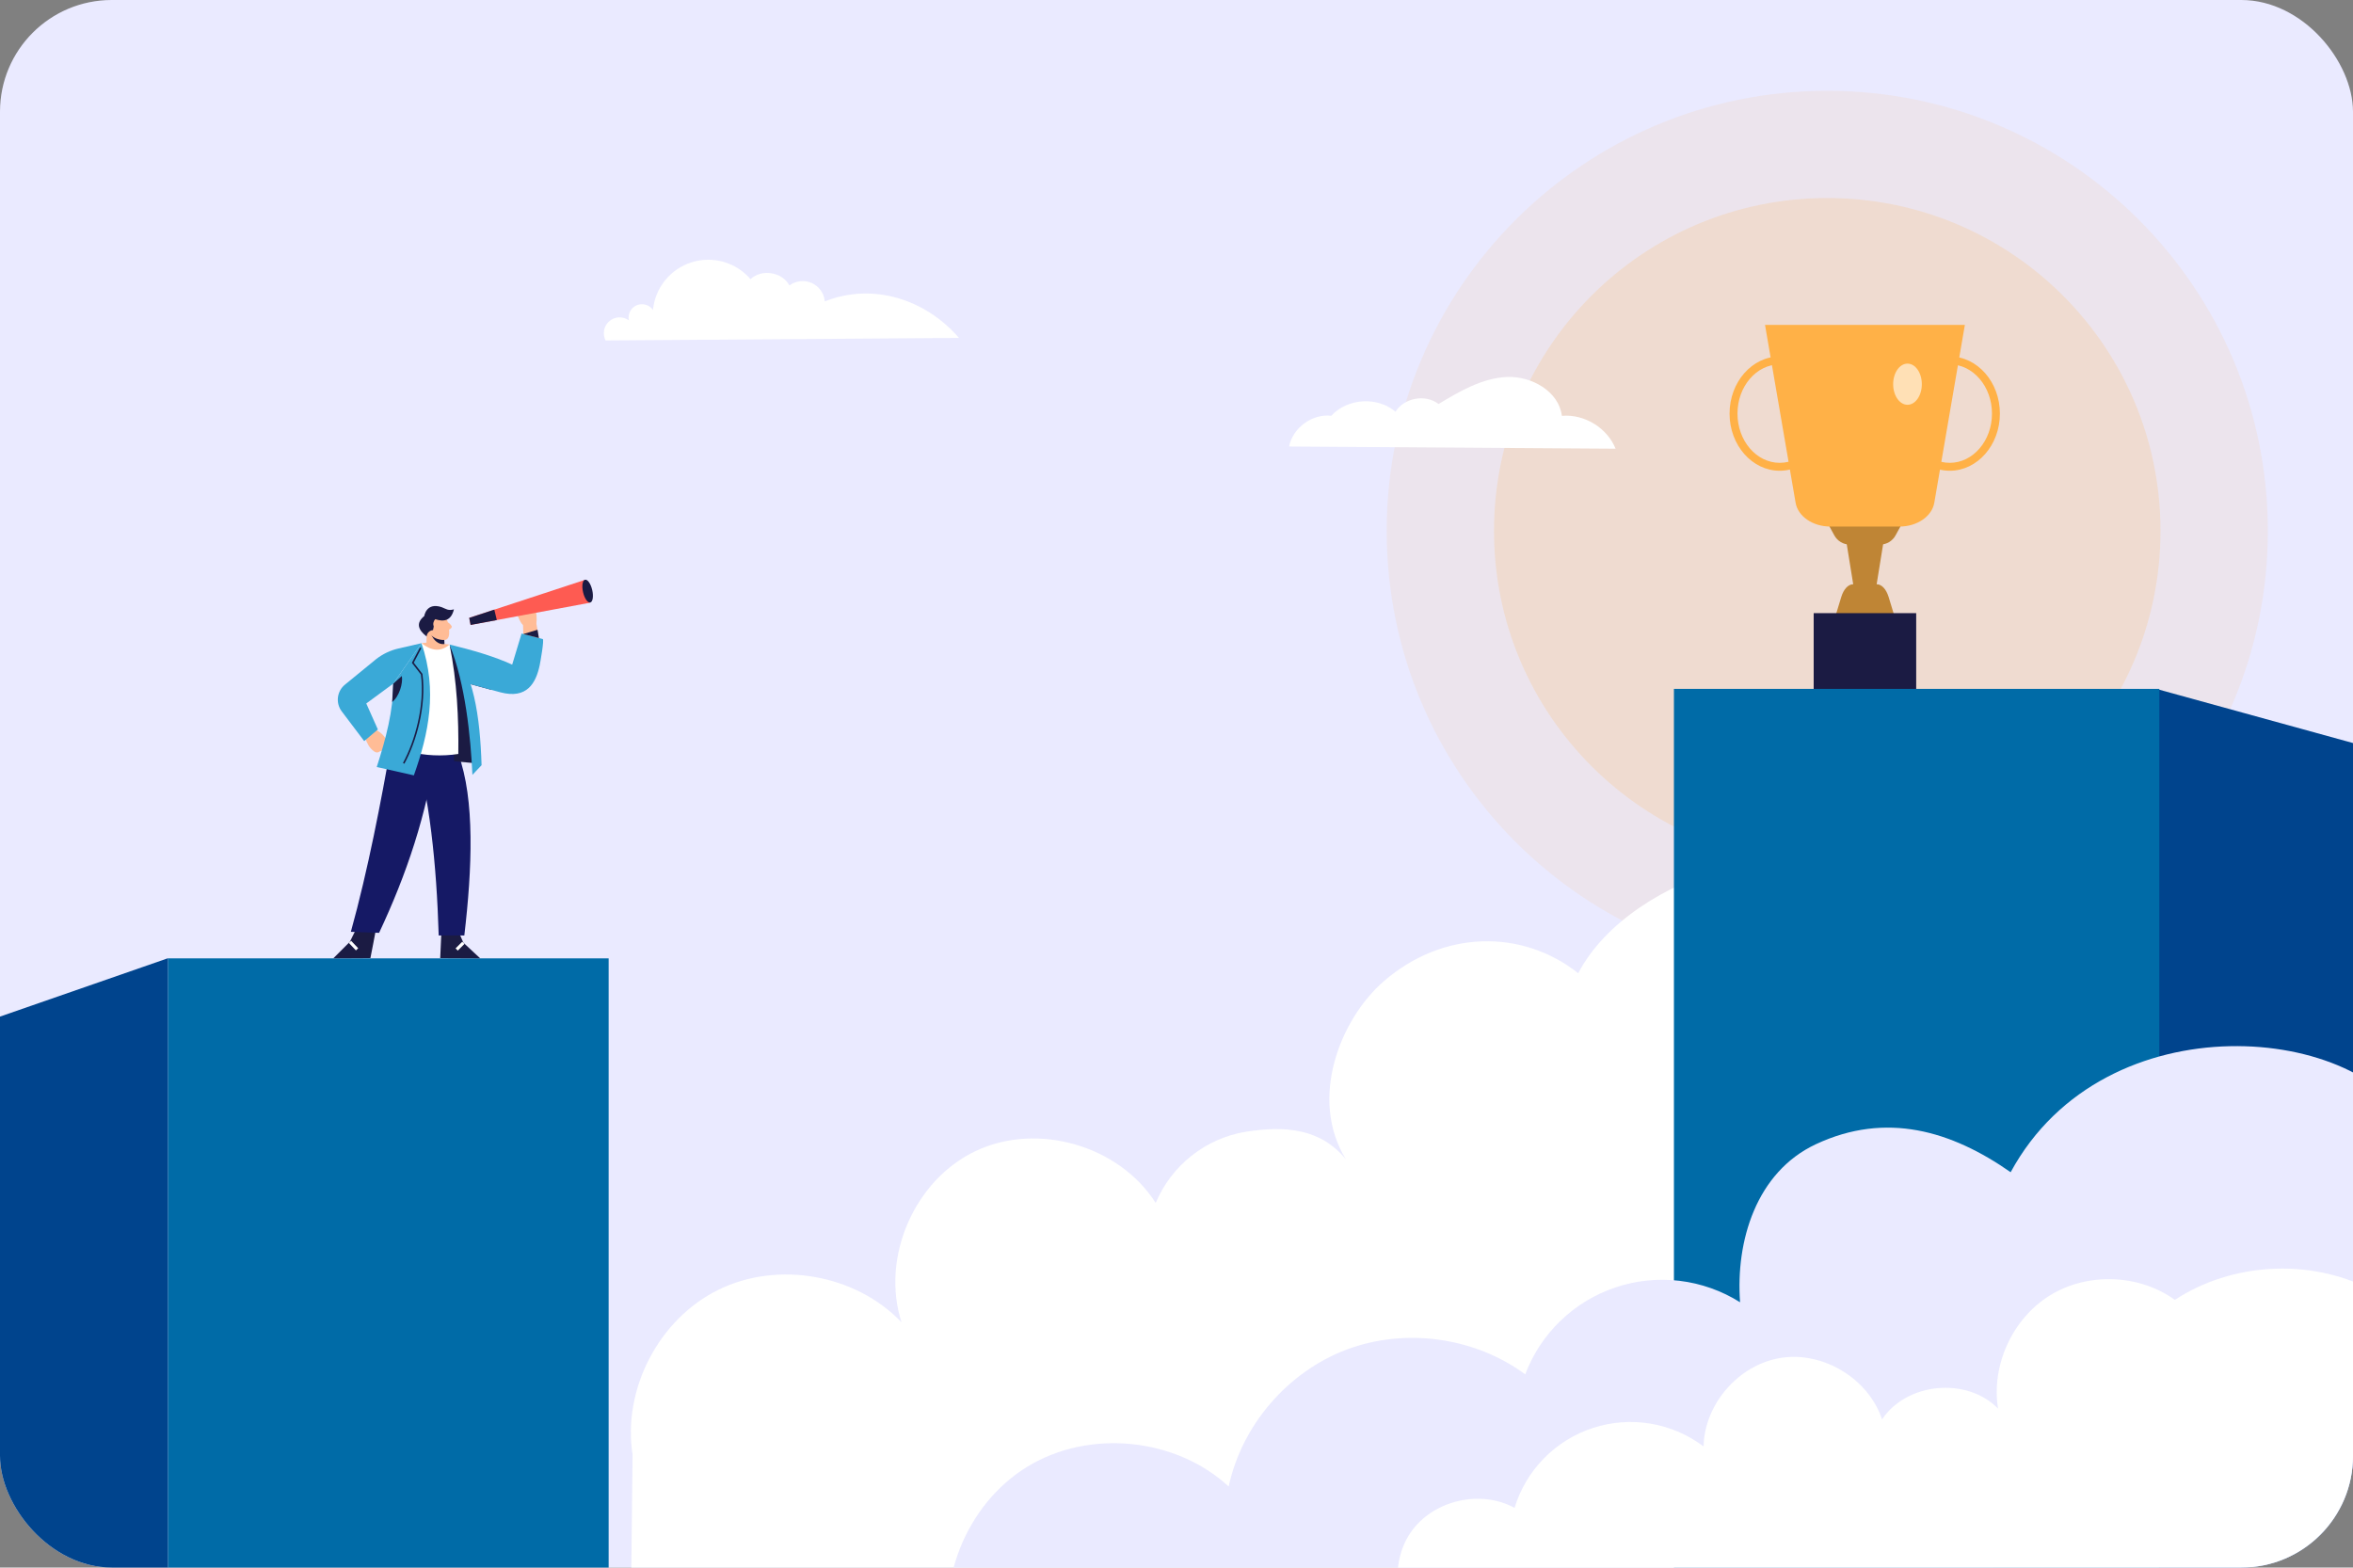 <svg width="716" height="477" viewBox="0 0 716 477" fill="none" xmlns="http://www.w3.org/2000/svg">
<rect x="0" y="0" width="716" height="477" fill="#808080" stroke="none"/>
<g clip-path="url(#clip0)">
<path d="M716 0H0V477H716V0Z" fill="#EAEAFF"/>
<path opacity="0.1" d="M556.022 27.633C481.978 27.633 421.962 87.594 421.962 161.559C421.962 235.524 481.987 295.485 556.028 295.485C630.07 295.485 690.09 235.523 690.09 161.559C690.09 87.595 630.065 27.633 556.022 27.633ZM556.022 262.861C500.014 262.861 454.612 217.505 454.612 161.556C454.612 105.608 500.014 60.255 556.022 60.255C612.029 60.255 657.434 105.608 657.434 161.559C657.434 217.51 612.029 262.861 556.022 262.861Z" fill="#FFB147"/>
<path opacity="0.25" d="M556.021 262.861C612.03 262.861 657.433 217.506 657.433 161.557C657.433 105.608 612.03 60.253 556.021 60.253C500.013 60.253 454.609 105.608 454.609 161.557C454.609 217.506 500.013 262.861 556.021 262.861Z" fill="#FFB147"/>
<path d="M582.385 266.393C552.432 250.445 496.528 265.241 480.235 296.158C463.305 282.733 439.185 282.867 421.046 298.626C407.793 310.139 398.222 334.326 409.521 352.734C401.745 343.367 391.115 342.521 379.077 344.389C373.048 345.391 367.372 347.904 362.58 351.692C357.787 355.481 354.036 360.423 351.675 366.054C340.548 348.581 315.76 341.392 296.999 350.202C278.238 359.011 267.961 382.662 274.326 402.369C260.395 387.773 236.712 383.571 218.602 392.484C200.492 401.397 189.389 422.705 192.485 442.645L191.411 541.827L613.213 533.192L582.385 266.393Z" fill="white"/>
<path d="M558.394 187.865L560.281 181.666C560.997 179.282 562.408 177.783 563.93 177.783H571.047C572.567 177.783 573.968 179.273 574.696 181.666L576.583 187.865H558.394Z" fill="#BF8535"/>
<path d="M593.295 143.247C584.882 143.247 578.037 135.445 578.037 125.859C578.037 116.274 584.882 108.469 593.295 108.469C601.708 108.469 608.553 116.271 608.553 125.859C608.553 135.447 601.708 143.247 593.295 143.247ZM593.295 110.877C586.209 110.877 580.445 117.598 580.445 125.859C580.445 134.12 586.211 140.841 593.295 140.841C600.379 140.841 606.145 134.12 606.145 125.859C606.145 117.598 600.378 110.877 593.295 110.877Z" fill="#FFB147"/>
<path d="M541.551 143.247C533.136 143.247 526.291 135.445 526.291 125.859C526.291 116.274 533.136 108.47 541.551 108.47C549.967 108.47 556.809 116.261 556.809 125.859C556.809 135.458 549.964 143.247 541.551 143.247ZM541.551 110.877C534.465 110.877 528.702 117.598 528.702 125.859C528.702 134.12 534.467 140.841 541.551 140.841C548.635 140.841 554.399 134.12 554.399 125.859C554.399 117.598 548.635 110.877 541.551 110.877Z" fill="#FFB147"/>
<path d="M561.611 163.499L564.337 180.372H570.633L573.359 163.499H561.611Z" fill="#BF8535"/>
<path d="M555.74 158.459L558.177 162.922C558.639 163.769 559.321 164.475 560.152 164.967C560.982 165.459 561.929 165.718 562.894 165.717H572.083C573.048 165.717 573.995 165.458 574.824 164.966C575.654 164.474 576.335 163.768 576.797 162.922L579.243 158.459H555.74Z" fill="#BF8535"/>
<path d="M583.084 186.573H551.891V209.646H583.084V186.573Z" fill="#1B1B43"/>
<path d="M537.082 98.856L546.391 152.997C547.107 157.133 551.605 160.225 556.93 160.225H578.053C583.376 160.225 587.879 157.126 588.589 152.997L597.896 98.856H537.082Z" fill="#FFB147"/>
<path opacity="0.6" d="M580.437 123.175C582.846 123.175 584.799 120.371 584.799 116.912C584.799 113.452 582.846 110.648 580.437 110.648C578.027 110.648 576.074 113.452 576.074 116.912C576.074 120.371 578.027 123.175 580.437 123.175Z" fill="white"/>
<path d="M184.279 103.602C183.779 102.642 183.617 101.543 183.819 100.48C184.022 99.417 184.578 98.454 185.397 97.746C186.215 97.038 187.249 96.626 188.331 96.578C189.413 96.529 190.479 96.847 191.358 97.479C191.166 96.56 191.298 95.603 191.73 94.77C192.163 93.936 192.87 93.278 193.733 92.905C194.596 92.532 195.56 92.468 196.465 92.724C197.369 92.98 198.157 93.539 198.696 94.308C199.015 91.009 200.299 87.876 202.387 85.301C204.475 82.725 207.276 80.82 210.44 79.823C213.604 78.825 216.992 78.78 220.182 79.692C223.372 80.605 226.223 82.434 228.379 84.953C231.721 81.737 238.064 82.764 240.215 86.861C241.183 86.144 242.324 85.698 243.522 85.57C244.719 85.441 245.93 85.635 247.028 86.129C248.126 86.624 249.071 87.403 249.767 88.385C250.463 89.367 250.884 90.517 250.986 91.716C265.5 85.922 281.6 91.001 291.811 102.826L184.279 103.602Z" fill="white"/>
<path d="M491.609 136.542C489.063 130.195 482.086 125.928 475.27 126.545C474.346 119.083 466.024 114.374 458.506 114.718C450.989 115.061 444.186 119.057 437.742 122.943C433.8 119.854 427.259 121.035 424.63 125.287C419.155 120.585 409.94 121.172 405.105 126.526C399.322 125.84 393.381 130.162 392.263 135.872L491.609 136.542Z" fill="white"/>
<path d="M185.206 291.624H51.089V493.799H185.206V291.624Z" fill="#006BA7"/>
<path d="M51.088 493.772H-14.117V314.254L51.088 291.598V493.772Z" fill="#00448D"/>
<path d="M149.549 209.928L141.529 207.734L140.813 205.961L141.138 204.635C144.632 205.083 147.391 206.905 149.549 209.928Z" fill="#1B1B43"/>
<path d="M159.847 187.486C160.005 188.215 159.895 188.697 159.291 188.697C158.687 188.697 158.847 188.174 158.673 187.445C158.475 186.611 157.971 185.955 158.575 185.955C159.179 185.955 159.649 186.573 159.847 187.486Z" fill="#FFBC96"/>
<path d="M111.1 224.421C111.34 225.256 111.686 226.058 112.131 226.805C112.544 227.498 113.094 228.101 113.747 228.576C114.058 228.836 114.45 228.979 114.856 228.979C115.31 228.927 115.553 228.536 116.033 228.481C116.537 228.349 116.984 228.056 117.305 227.646L117.682 227.25C117.838 227.085 117.943 226.878 117.986 226.655C118.028 226.431 118.005 226.2 117.92 225.989C117.589 225.025 117.036 224.152 116.307 223.439C115.578 222.727 114.692 222.194 113.72 221.884L111.1 224.421Z" fill="#FFBC96"/>
<path d="M132.34 191.718C132.215 191.916 132.032 192.07 131.815 192.159C131.598 192.248 131.359 192.267 131.131 192.215C130.902 192.162 130.696 192.04 130.54 191.866C130.384 191.691 130.286 191.472 130.26 191.239C130.234 191.007 130.281 190.772 130.395 190.567C130.508 190.362 130.682 190.198 130.893 190.096C131.105 189.994 131.342 189.961 131.573 190C131.804 190.039 132.017 190.148 132.183 190.314C132.388 190.481 132.519 190.721 132.549 190.984C132.578 191.246 132.503 191.51 132.34 191.718Z" fill="#FFBC96"/>
<path d="M134.312 283.685C134.312 283.864 133.952 291.553 133.952 291.553L146.105 291.612L140.993 286.844L139.518 283.446L134.312 283.685Z" fill="#1B1B43"/>
<path d="M140.655 286.568L138.627 288.594L139.302 289.268L141.33 287.242L140.655 286.568Z" fill="white"/>
<path d="M139.461 229.428C144.542 243.303 143.678 264.315 141.291 284.659H133.494C132.833 262.87 130.737 242.543 125.699 225.215L139.461 229.428Z" fill="#151965"/>
<path d="M114.501 282.255C114.501 282.434 112.711 291.553 112.711 291.553L101.434 291.613L106.446 286.606L108.892 281.659L114.501 282.255Z" fill="#1B1B43"/>
<path d="M106.846 286.286L106.153 286.942L108.303 289.208L108.996 288.552L106.846 286.286Z" fill="white"/>
<path d="M106.763 283.547C112.014 264.631 115.964 243.775 119.016 226.485L132.859 226.805C130.016 247.785 123.563 266.381 115.355 283.864L106.763 283.547Z" fill="#151965"/>
<path d="M159.25 193.267L159.162 190.259C158.406 189.496 157.764 188.134 157.191 186.384L162.652 185.104C163.337 186.422 163.399 188.055 163.22 189.812L164.084 194.819L159.25 193.267Z" fill="#FFBC96"/>
<path d="M164.222 202.442C163.069 207.83 160.384 212.817 152.271 210.672L149.55 209.928L141.531 207.734L140.815 205.96L136.795 196.128C143.803 197.835 150.399 199.741 155.851 202.251L158.714 192.791L165.158 194.459C165.654 194.623 164.403 201.584 164.222 202.442Z" fill="#3AA9D7"/>
<path d="M179.477 183.418L163.133 186.46L159.734 187.088L158.627 187.298L157.586 187.488L151.18 188.68L143.2 190.168L142.78 188.021L150.418 185.513L177.97 176.463L179.477 183.418Z" fill="#FE5B52"/>
<path d="M159.25 192.941L163.561 191.632L163.98 194.149L159.25 192.941Z" fill="#1B1B43"/>
<path d="M144.632 232.248L138.188 231.652L136.794 196.129L141.291 206.025L144.632 232.248Z" fill="#1B1B43"/>
<path d="M136.797 196.128C139.091 207.46 139.592 218.496 139.46 229.429C134.451 230.199 129.338 229.956 124.424 228.714L128.243 195.727L132.221 196.766L136.797 196.128Z" fill="white"/>
<path d="M136.797 196.129C144.155 204.473 146.065 217.893 146.542 232.844L143.756 235.784C143.201 224.102 141.608 208.049 136.797 196.129Z" fill="#3AA9D7"/>
<path d="M128.255 195.726C133.177 210.173 130.457 223.224 125.938 235.943L114.64 233.4C117.465 224.708 119.685 216.141 119.652 208.049L128.255 195.726Z" fill="#3AA9D7"/>
<path d="M128.255 195.726L121.246 197.337C118.784 197.902 116.477 198.998 114.484 200.548L104.949 208.35C103.772 209.315 103.014 210.698 102.833 212.208C102.652 213.718 103.062 215.24 103.978 216.456L110.823 225.514L114.98 221.978L111.456 214.066L119.649 208.044L128.255 195.726Z" fill="#3AA9D7"/>
<path d="M119.651 208.049L122.277 205.705C122.675 207.877 121.482 211.983 119.334 213.612L119.651 208.049Z" fill="#1B1B43"/>
<path d="M123.042 232.403L122.623 232.164C126.225 225.606 129.306 214.76 128.093 205.274L125.334 201.698L127.792 197.032L128.215 197.253L125.9 201.647L128.549 205.073V205.138C129.811 214.763 126.692 225.763 123.042 232.403Z" fill="#1B1B43"/>
<path d="M129.816 193.685L129.775 195.552L128.255 195.726C131.232 198.074 134.108 198.474 136.799 196.129L135.248 195.969L135.088 192.452L129.598 191.997L129.816 193.685Z" fill="#FFBC96"/>
<path d="M131.267 193.208C132.033 194.877 133.434 196.207 135.245 195.99L135.159 193.878L131.267 193.208Z" fill="#1B1B43"/>
<path d="M136.338 189.672C136.816 191.976 137.072 194.579 135.304 194.739C133.713 194.881 130.033 193.983 130.092 190.445C130.072 189.636 130.36 188.849 130.897 188.244C131.434 187.638 132.18 187.257 132.987 187.179C135.305 186.99 135.974 187.903 136.338 189.672Z" fill="#FFBC96"/>
<path d="M137.393 190.466C137.687 190.876 137.054 191.499 136.458 191.659C136.023 191.775 135.642 191.11 135.642 190.605C135.642 190.099 135.611 189.334 136.061 189.353C136.511 189.373 136.995 189.911 137.393 190.466Z" fill="#FFBC96"/>
<path d="M131.763 191.737C131.26 191.778 130.788 191.997 130.431 192.354C130.075 192.71 129.857 193.182 129.816 193.685C127.27 191.682 126.448 189.632 129.1 187.467C129.1 187.467 129.677 183.214 134.351 184.745C135.761 185.281 136.358 185.937 138.129 185.42C137.274 188.936 135.054 189.286 132.441 188.421C132.16 188.714 131.969 189.08 131.887 189.477C131.806 189.874 131.839 190.286 131.983 190.665L131.763 191.737Z" fill="#1B1B43"/>
<path d="M179.608 183.338C180.379 183.162 180.649 181.469 180.212 179.556C179.774 177.644 178.794 176.236 178.023 176.413C177.252 176.589 176.982 178.282 177.42 180.194C177.857 182.107 178.837 183.514 179.608 183.338Z" fill="#1B1B43"/>
<path d="M151.181 188.68L143.2 190.168L142.781 188.021L150.418 185.513L151.181 188.68Z" fill="#1B1B43"/>
<path d="M656.957 485.066H725.783V228.801L656.957 209.852V485.066Z" fill="#00448D"/>
<path d="M509.362 484.844H657.064V209.63H509.362V484.844Z" fill="#006BA7"/>
<path d="M289.992 503.204C284.221 482.028 293.98 457.603 312.761 446.223C331.541 434.844 357.733 437.457 373.881 452.341C377.876 433.685 391.828 417.466 409.681 410.71C427.533 403.953 448.75 406.878 464.113 418.212C466.443 412.042 470.117 406.467 474.87 401.89C479.623 397.313 485.335 393.85 491.593 391.75C497.85 389.651 504.497 388.968 511.052 389.751C517.607 390.534 523.905 392.764 529.491 396.278C528.116 377.725 534.372 356.702 552.554 348.188C573.951 338.175 593.812 344.109 611.825 356.704C640.646 303.624 719.9 311.72 734.311 344.109L753.233 523.15L298.421 545.641L289.992 503.204Z" fill="#EAEAFF"/>
<path d="M433.555 498.436C424.502 490.778 422.543 476.047 429.278 466.293C436.013 456.539 450.493 453.137 460.865 458.858C462.589 453.18 465.66 448.003 469.817 443.765C473.974 439.528 479.094 436.356 484.741 434.52C490.388 432.683 496.396 432.237 502.254 433.218C508.111 434.199 513.645 436.578 518.384 440.154C518.642 427.161 529.205 415.121 542.069 413.18C554.933 411.24 568.594 419.589 572.702 431.92C580.189 420.654 598.543 418.945 607.986 428.639C605.874 415.395 612.406 401.184 623.838 394.155C635.27 387.127 650.915 387.704 661.787 395.552C679.157 384.185 702.654 382.881 721.177 392.26C739.699 401.639 752.538 421.347 753.635 442.054L775.915 535.663L444.638 542.542L433.555 498.436Z" fill="white"/>
</g>
<defs>
<clipPath id="clip0">
<rect width="716" height="477" rx="34" fill="white"/>
</clipPath>
</defs>
</svg>
